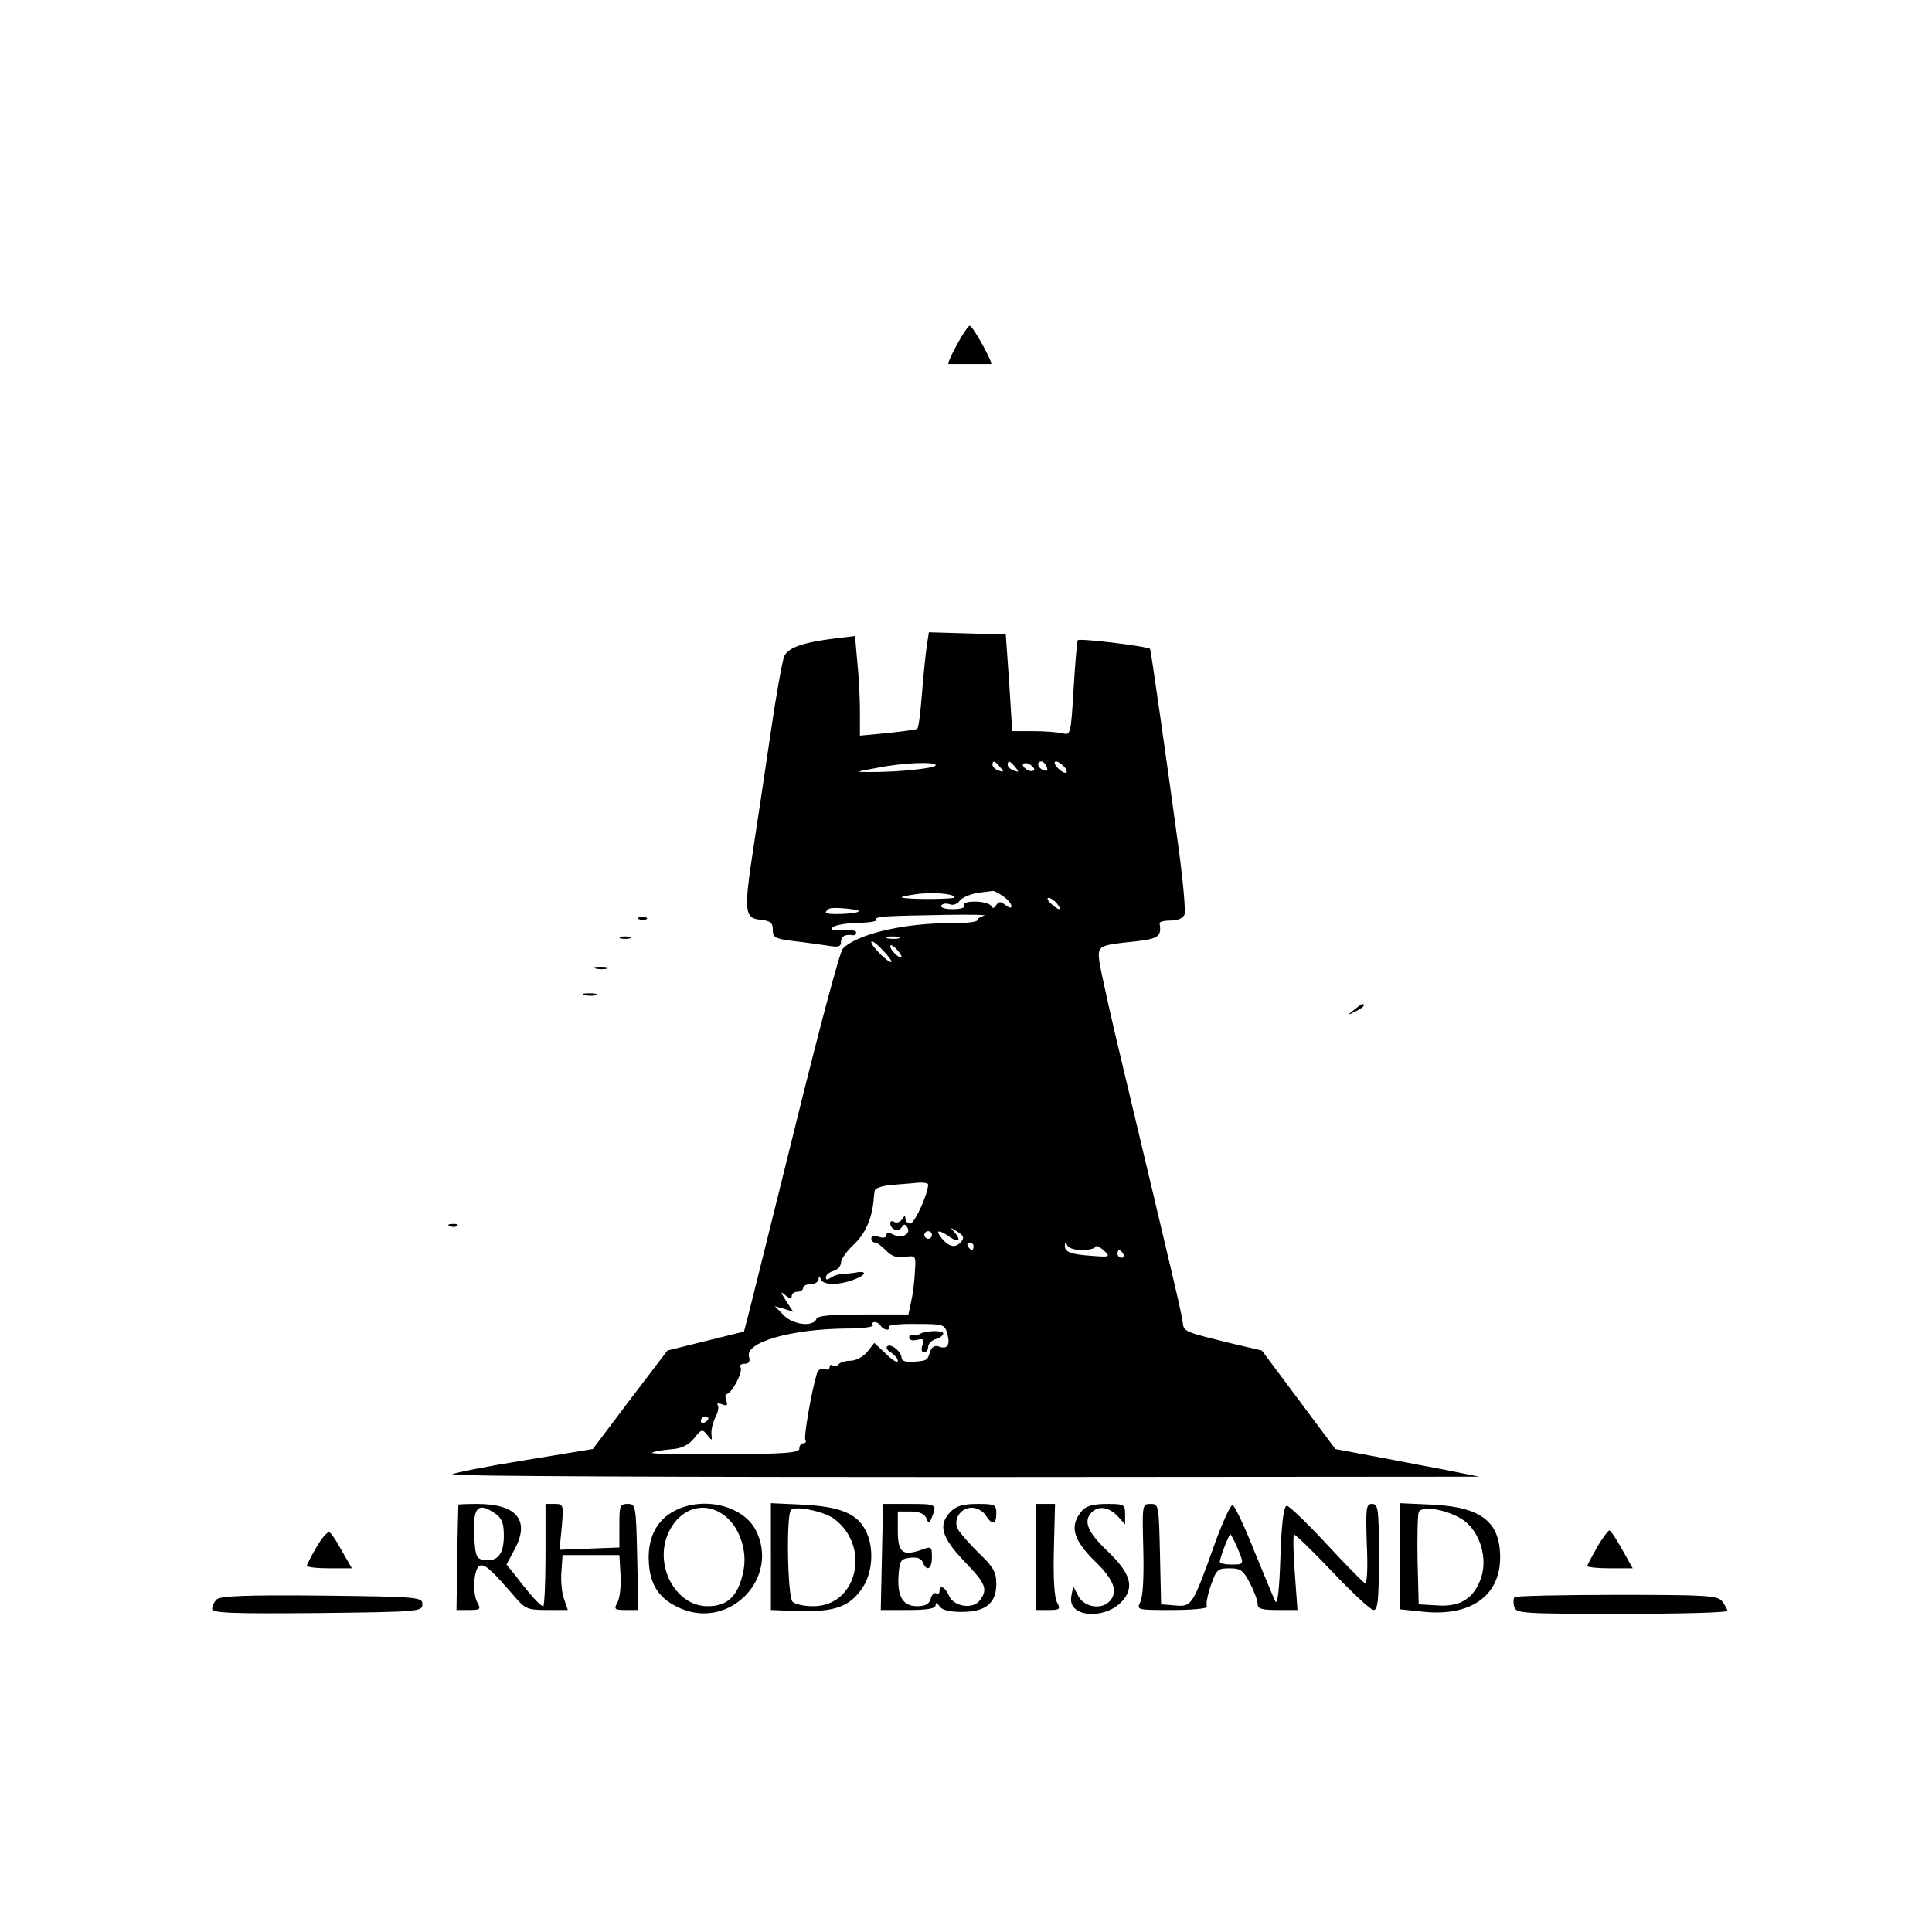 <?xml version="1.0" standalone="no"?>
<!DOCTYPE svg PUBLIC "-//W3C//DTD SVG 20010904//EN"
 "http://www.w3.org/TR/2001/REC-SVG-20010904/DTD/svg10.dtd">
<svg version="1.0" xmlns="http://www.w3.org/2000/svg"
 width="510pt" height="510pt" viewBox="0 0 510 510"
 preserveAspectRatio="xMidYMid meet">

<g transform="translate(0,510) scale(0.1,-0.1)"
fill="#000000" stroke="none">
<path d="M2526 4190 c-15 -27 -25 -50 -22 -51 3 0 29 0 56 0 28 0 53 0 56 0 7
1 -48 101 -56 101 -4 0 -19 -22 -34 -50z"/>
<path d="M2447 3398 c-3 -18 -9 -75 -13 -126 -4 -51 -9 -94 -13 -96 -3 -2 -39
-7 -78 -11 l-73 -7 0 63 c0 35 -3 95 -7 132 l-6 68 -51 -6 c-89 -11 -126 -25
-136 -48 -5 -12 -21 -101 -35 -197 -14 -96 -35 -235 -46 -307 -26 -170 -24
-187 19 -191 26 -3 32 -8 32 -26 0 -21 6 -24 53 -30 28 -3 69 -9 90 -12 30 -5
37 -4 37 10 0 14 11 21 33 17 4 0 7 3 7 8 0 5 -16 7 -36 6 -27 -3 -34 -1 -26
7 6 6 36 11 66 12 30 0 52 4 50 8 -6 9 16 10 186 13 63 1 107 0 98 -2 -10 -3
-18 -8 -18 -12 0 -5 -30 -8 -67 -8 -123 1 -250 -28 -288 -67 -8 -7 -63 -215
-124 -462 -61 -247 -117 -471 -124 -499 l-13 -50 -101 -25 -101 -25 -99 -130
-98 -130 -182 -30 c-100 -16 -185 -33 -189 -37 -4 -5 604 -7 1352 -7 l1359 1
-100 20 c-55 10 -140 27 -190 36 l-90 17 -97 130 -97 130 -73 17 c-134 33
-133 32 -136 58 -3 24 -19 92 -158 675 -32 132 -59 256 -62 277 -5 42 -2 43
96 53 60 7 69 13 63 48 0 4 13 7 29 7 19 0 33 6 37 16 3 9 -4 89 -16 177 -30
221 -73 522 -75 524 -6 7 -187 29 -191 23 -2 -4 -7 -62 -11 -129 -7 -118 -8
-122 -28 -117 -12 3 -46 6 -77 6 l-57 0 -8 128 -9 127 -101 3 -102 3 -5 -33z
m23 -318 c0 -8 -96 -18 -170 -18 -45 0 -45 0 15 11 69 14 155 17 155 7z m170
-5 c11 -13 10 -14 -4 -9 -9 3 -16 10 -16 15 0 13 6 11 20 -6z m40 0 c11 -13
10 -14 -4 -9 -9 3 -16 10 -16 15 0 13 6 11 20 -6z m50 -6 c0 -4 -7 -6 -15 -3
-8 4 -15 10 -15 15 0 4 7 6 15 3 8 -4 15 -10 15 -15z m33 7 c4 -10 1 -13 -9
-9 -15 6 -19 23 -5 23 5 0 11 -7 14 -14z m47 -1 c7 -8 8 -15 2 -15 -5 0 -15 7
-22 15 -7 8 -8 15 -2 15 5 0 15 -7 22 -15z m-290 -344 c0 -5 -127 -6 -140 0
-3 1 13 5 35 8 44 7 105 2 105 -8z m128 3 c12 -8 22 -20 22 -26 0 -6 -6 -5
-16 3 -13 10 -17 10 -24 0 -5 -9 -10 -10 -14 -2 -4 6 -23 11 -42 11 -21 0 -33
-4 -29 -10 4 -6 -8 -10 -30 -10 -20 0 -34 4 -30 10 3 5 13 6 22 3 9 -4 21 1
27 10 7 8 28 17 47 20 18 2 36 5 39 5 3 1 16 -5 28 -14z m142 -19 c7 -8 9 -15
6 -15 -4 0 -14 7 -22 15 -9 8 -11 15 -6 15 5 0 15 -7 22 -15z m-523 -21 c-7
-7 -87 -10 -87 -3 0 4 5 9 11 11 13 4 82 -3 76 -8z m106 -71 c-7 -2 -21 -2
-30 0 -10 3 -4 5 12 5 17 0 24 -2 18 -5z m-20 -62 c-5 -6 -53 41 -53 52 0 6
13 -3 28 -19 16 -16 27 -31 25 -33z m27 13 c0 -3 -7 -1 -15 6 -8 7 -15 17 -15
22 0 5 7 3 15 -6 8 -8 15 -18 15 -22z m70 -601 c0 -24 -36 -103 -47 -103 -7 0
-13 6 -13 13 0 9 -3 8 -9 -2 -5 -7 -14 -10 -20 -7 -6 4 -11 3 -11 -3 0 -16 22
-25 30 -11 6 9 9 10 15 0 11 -17 -15 -31 -37 -19 -12 7 -18 6 -18 -1 0 -7 -8
-9 -20 -5 -11 4 -20 2 -20 -4 0 -6 4 -11 10 -11 5 0 18 -10 29 -21 14 -15 28
-20 49 -17 30 4 30 4 27 -41 -1 -25 -6 -61 -10 -78 l-7 -33 -120 0 c-86 0
-120 -3 -123 -12 -9 -22 -63 -15 -87 11 l-23 23 25 -7 24 -8 -19 29 c-15 24
-16 27 -2 15 11 -9 17 -10 17 -2 0 6 7 11 15 11 8 0 15 5 15 10 0 6 9 10 20
10 11 0 20 6 21 13 0 10 2 10 6 0 6 -17 53 -16 94 2 29 12 25 22 -6 15 -5 -1
-19 -2 -30 -3 -11 0 -26 -5 -32 -10 -9 -6 -13 -6 -13 1 0 6 9 14 20 17 11 3
20 13 20 22 0 9 15 30 34 48 30 28 47 67 52 115 0 8 2 20 3 27 0 6 20 13 44
15 23 2 54 4 70 6 15 1 27 -1 27 -5z m88 -150 c-15 -18 -31 -16 -51 7 -20 24
-10 26 21 4 24 -16 30 -7 10 15 -11 11 -9 11 9 0 16 -10 19 -16 11 -26z m-78
17 c0 -5 -4 -10 -10 -10 -5 0 -10 5 -10 10 0 6 5 10 10 10 6 0 10 -4 10 -10z
m110 -30 c0 -5 -2 -10 -4 -10 -3 0 -8 5 -11 10 -3 6 -1 10 4 10 6 0 11 -4 11
-10z m285 -10 c18 0 35 4 37 9 2 4 11 0 22 -10 18 -17 16 -18 -33 -14 -56 4
-71 10 -70 28 0 9 2 9 6 0 2 -7 20 -13 38 -13z m110 -10 c3 -5 1 -10 -4 -10
-6 0 -11 5 -11 10 0 6 2 10 4 10 3 0 8 -4 11 -10z m-640 -190 c3 -5 11 -10 16
-10 6 0 8 4 5 8 -2 4 30 8 71 7 75 0 77 -1 84 -27 8 -30 -1 -41 -24 -32 -10 3
-18 -2 -22 -15 -7 -23 -8 -23 -47 -26 -17 -1 -28 3 -28 10 0 17 -29 40 -38 31
-4 -4 1 -12 11 -17 9 -6 17 -15 17 -21 0 -7 -14 1 -31 18 l-31 29 -19 -24
c-11 -13 -30 -23 -44 -23 -14 0 -28 -5 -31 -9 -3 -5 -10 -7 -15 -4 -5 4 -9 2
-9 -4 0 -6 -6 -8 -14 -5 -8 3 -17 -2 -20 -13 -14 -47 -35 -167 -30 -174 3 -5
0 -9 -5 -9 -6 0 -11 -6 -11 -14 0 -11 -36 -14 -197 -15 -109 -1 -195 1 -192 4
3 3 25 7 48 9 31 2 48 11 63 29 20 25 22 25 35 9 13 -16 13 -16 11 3 -1 11 4
30 10 43 7 12 10 27 7 32 -4 6 1 7 11 3 13 -5 16 -3 11 10 -3 9 -3 17 1 17 13
0 44 59 37 70 -3 6 1 10 11 10 11 0 15 6 11 19 -10 38 112 73 259 74 40 0 71
4 68 9 -3 4 -1 8 5 8 5 0 13 -4 16 -10z m-455 -244 c0 -3 -4 -8 -10 -11 -5 -3
-10 -1 -10 4 0 6 5 11 10 11 6 0 10 -2 10 -4z"/>
<path d="M2427 1578 c-6 -4 -15 -4 -19 -2 -4 3 -8 0 -8 -7 0 -6 8 -9 20 -6 17
4 20 2 15 -14 -4 -11 -2 -19 4 -19 6 0 11 6 11 14 0 8 9 18 20 21 11 3 20 10
20 15 0 9 -47 8 -63 -2z"/>
<path d="M1688 2673 c7 -3 16 -2 19 1 4 3 -2 6 -13 5 -11 0 -14 -3 -6 -6z"/>
<path d="M1638 2623 c6 -2 18 -2 25 0 6 3 1 5 -13 5 -14 0 -19 -2 -12 -5z"/>
<path d="M1573 2543 c9 -2 23 -2 30 0 6 3 -1 5 -18 5 -16 0 -22 -2 -12 -5z"/>
<path d="M1543 2473 c9 -2 23 -2 30 0 6 3 -1 5 -18 5 -16 0 -22 -2 -12 -5z"/>
<path d="M3574 2434 c-18 -14 -18 -15 4 -4 12 6 22 13 22 15 0 8 -5 6 -26 -11z"/>
<path d="M1188 1863 c7 -3 16 -2 19 1 4 3 -2 6 -13 5 -11 0 -14 -3 -6 -6z"/>
<path d="M1210 1128 c0 -2 -2 -65 -3 -141 l-2 -137 33 0 c30 0 32 2 22 20 -14
26 -9 92 7 97 13 5 32 -13 90 -80 29 -34 35 -37 87 -37 l55 0 -10 29 c-6 16
-9 49 -7 72 l3 44 75 0 75 0 3 -52 c2 -29 -2 -62 -8 -73 -10 -18 -8 -20 22
-20 l33 0 -3 140 c-3 137 -4 140 -25 140 -21 0 -22 -5 -22 -57 l0 -58 -79 -3
-79 -3 6 61 c5 58 4 60 -19 60 l-24 0 0 -135 c0 -74 -3 -135 -6 -135 -7 0 -34
29 -71 78 l-26 32 23 43 c39 75 3 117 -101 117 -27 0 -49 -1 -49 -2z m98 -24
c17 -12 22 -25 22 -58 0 -49 -17 -69 -52 -64 -20 3 -23 9 -26 57 -5 83 9 98
56 65z"/>
<path d="M1781 1112 c-49 -25 -73 -74 -68 -140 4 -59 30 -95 84 -118 131 -56
262 82 198 207 -34 65 -139 90 -214 51z m139 -19 c34 -31 52 -88 43 -137 -13
-68 -41 -96 -95 -96 -86 0 -144 111 -102 197 33 67 102 83 154 36z"/>
<path d="M2035 991 l0 -141 25 -1 c137 -8 179 4 217 60 27 40 31 107 8 151
-23 45 -68 63 -165 68 l-85 4 0 -141z m165 101 c100 -72 64 -232 -53 -232 -24
0 -48 5 -55 12 -13 13 -17 229 -4 242 11 12 84 -3 112 -22z"/>
<path d="M2328 990 l-3 -140 73 0 c51 0 72 4 72 13 0 8 3 7 10 -3 6 -10 26
-15 59 -15 63 0 91 23 91 74 0 31 -8 45 -46 81 -25 25 -50 53 -55 63 -14 25 6
57 36 57 14 0 30 -9 37 -20 17 -27 28 -25 28 5 0 23 -3 25 -50 25 -37 0 -55
-5 -70 -20 -34 -34 -26 -67 35 -131 58 -60 63 -74 42 -103 -18 -25 -69 -18
-82 12 -10 23 -25 30 -25 11 0 -5 -4 -8 -9 -5 -5 3 -11 -3 -14 -14 -4 -14 -14
-20 -36 -20 -38 0 -53 26 -49 83 3 38 6 42 31 45 18 2 29 -2 33 -12 10 -26 24
-18 24 13 0 29 -1 30 -30 19 -48 -16 -60 -6 -60 52 l0 50 34 0 c23 0 36 -6 41
-17 7 -17 8 -16 15 2 14 34 12 35 -59 35 l-70 0 -3 -140z"/>
<path d="M2735 990 l0 -140 33 0 c30 0 32 2 22 21 -7 13 -10 65 -8 140 l3 119
-25 0 -25 0 0 -140z"/>
<path d="M2857 1113 c-35 -40 -25 -77 33 -134 51 -49 63 -82 38 -107 -22 -22
-66 -14 -81 14 l-14 27 -5 -27 c-11 -58 96 -63 139 -7 27 35 15 70 -42 125
-55 52 -66 81 -43 104 18 18 45 14 68 -10 l20 -22 0 27 c0 26 -3 27 -48 27
-34 0 -54 -5 -65 -17z"/>
<path d="M3018 1011 c2 -75 -1 -127 -8 -140 -10 -21 -9 -21 85 -21 53 0 94 4
91 9 -3 5 1 29 10 55 15 43 18 46 50 46 29 0 36 -5 54 -40 11 -21 20 -46 20
-55 0 -12 12 -15 53 -15 l52 0 -7 97 c-4 54 -5 100 -2 102 2 2 47 -41 100 -97
53 -56 102 -102 110 -102 11 0 14 26 14 140 0 127 -2 140 -18 140 -16 0 -17
-10 -14 -106 3 -63 1 -105 -5 -103 -5 2 -51 49 -102 104 -51 55 -98 100 -104
100 -8 0 -14 -42 -17 -135 -3 -92 -8 -129 -14 -116 -5 10 -30 71 -56 134 -25
64 -51 117 -56 119 -5 2 -27 -45 -48 -104 -58 -162 -60 -165 -104 -161 l-37 3
-3 133 c-3 129 -3 132 -25 132 -22 0 -22 -2 -19 -119z m248 4 c19 -45 19 -45
-16 -45 -16 0 -30 3 -30 7 0 10 24 73 28 73 1 0 10 -16 18 -35z"/>
<path d="M3695 992 l0 -140 57 -6 c128 -15 208 40 208 143 0 94 -50 133 -179
139 l-86 4 0 -140z m171 93 c41 -31 61 -98 44 -149 -18 -54 -54 -78 -114 -74
l-51 3 -3 114 c-1 63 0 121 3 129 7 20 82 6 121 -23z"/>
<path d="M836 1017 c-14 -24 -26 -47 -26 -50 0 -4 27 -7 59 -7 l60 0 -26 45
c-13 25 -28 47 -33 50 -5 3 -20 -14 -34 -38z"/>
<path d="M4216 1016 c-14 -25 -26 -47 -26 -50 0 -3 27 -6 60 -6 l60 0 -28 50
c-15 27 -30 50 -34 50 -3 0 -18 -20 -32 -44z"/>
<path d="M572 878 c-7 -7 -12 -18 -12 -25 0 -11 53 -13 278 -11 269 3 277 4
277 23 0 19 -8 20 -265 23 -198 2 -269 -1 -278 -10z"/>
<path d="M3998 884 c-3 -3 -4 -14 -1 -25 5 -18 17 -19 284 -19 154 0 279 3
279 8 0 4 -7 15 -14 25 -12 15 -38 17 -278 17 -146 0 -267 -3 -270 -6z"/>
</g>
</svg>
